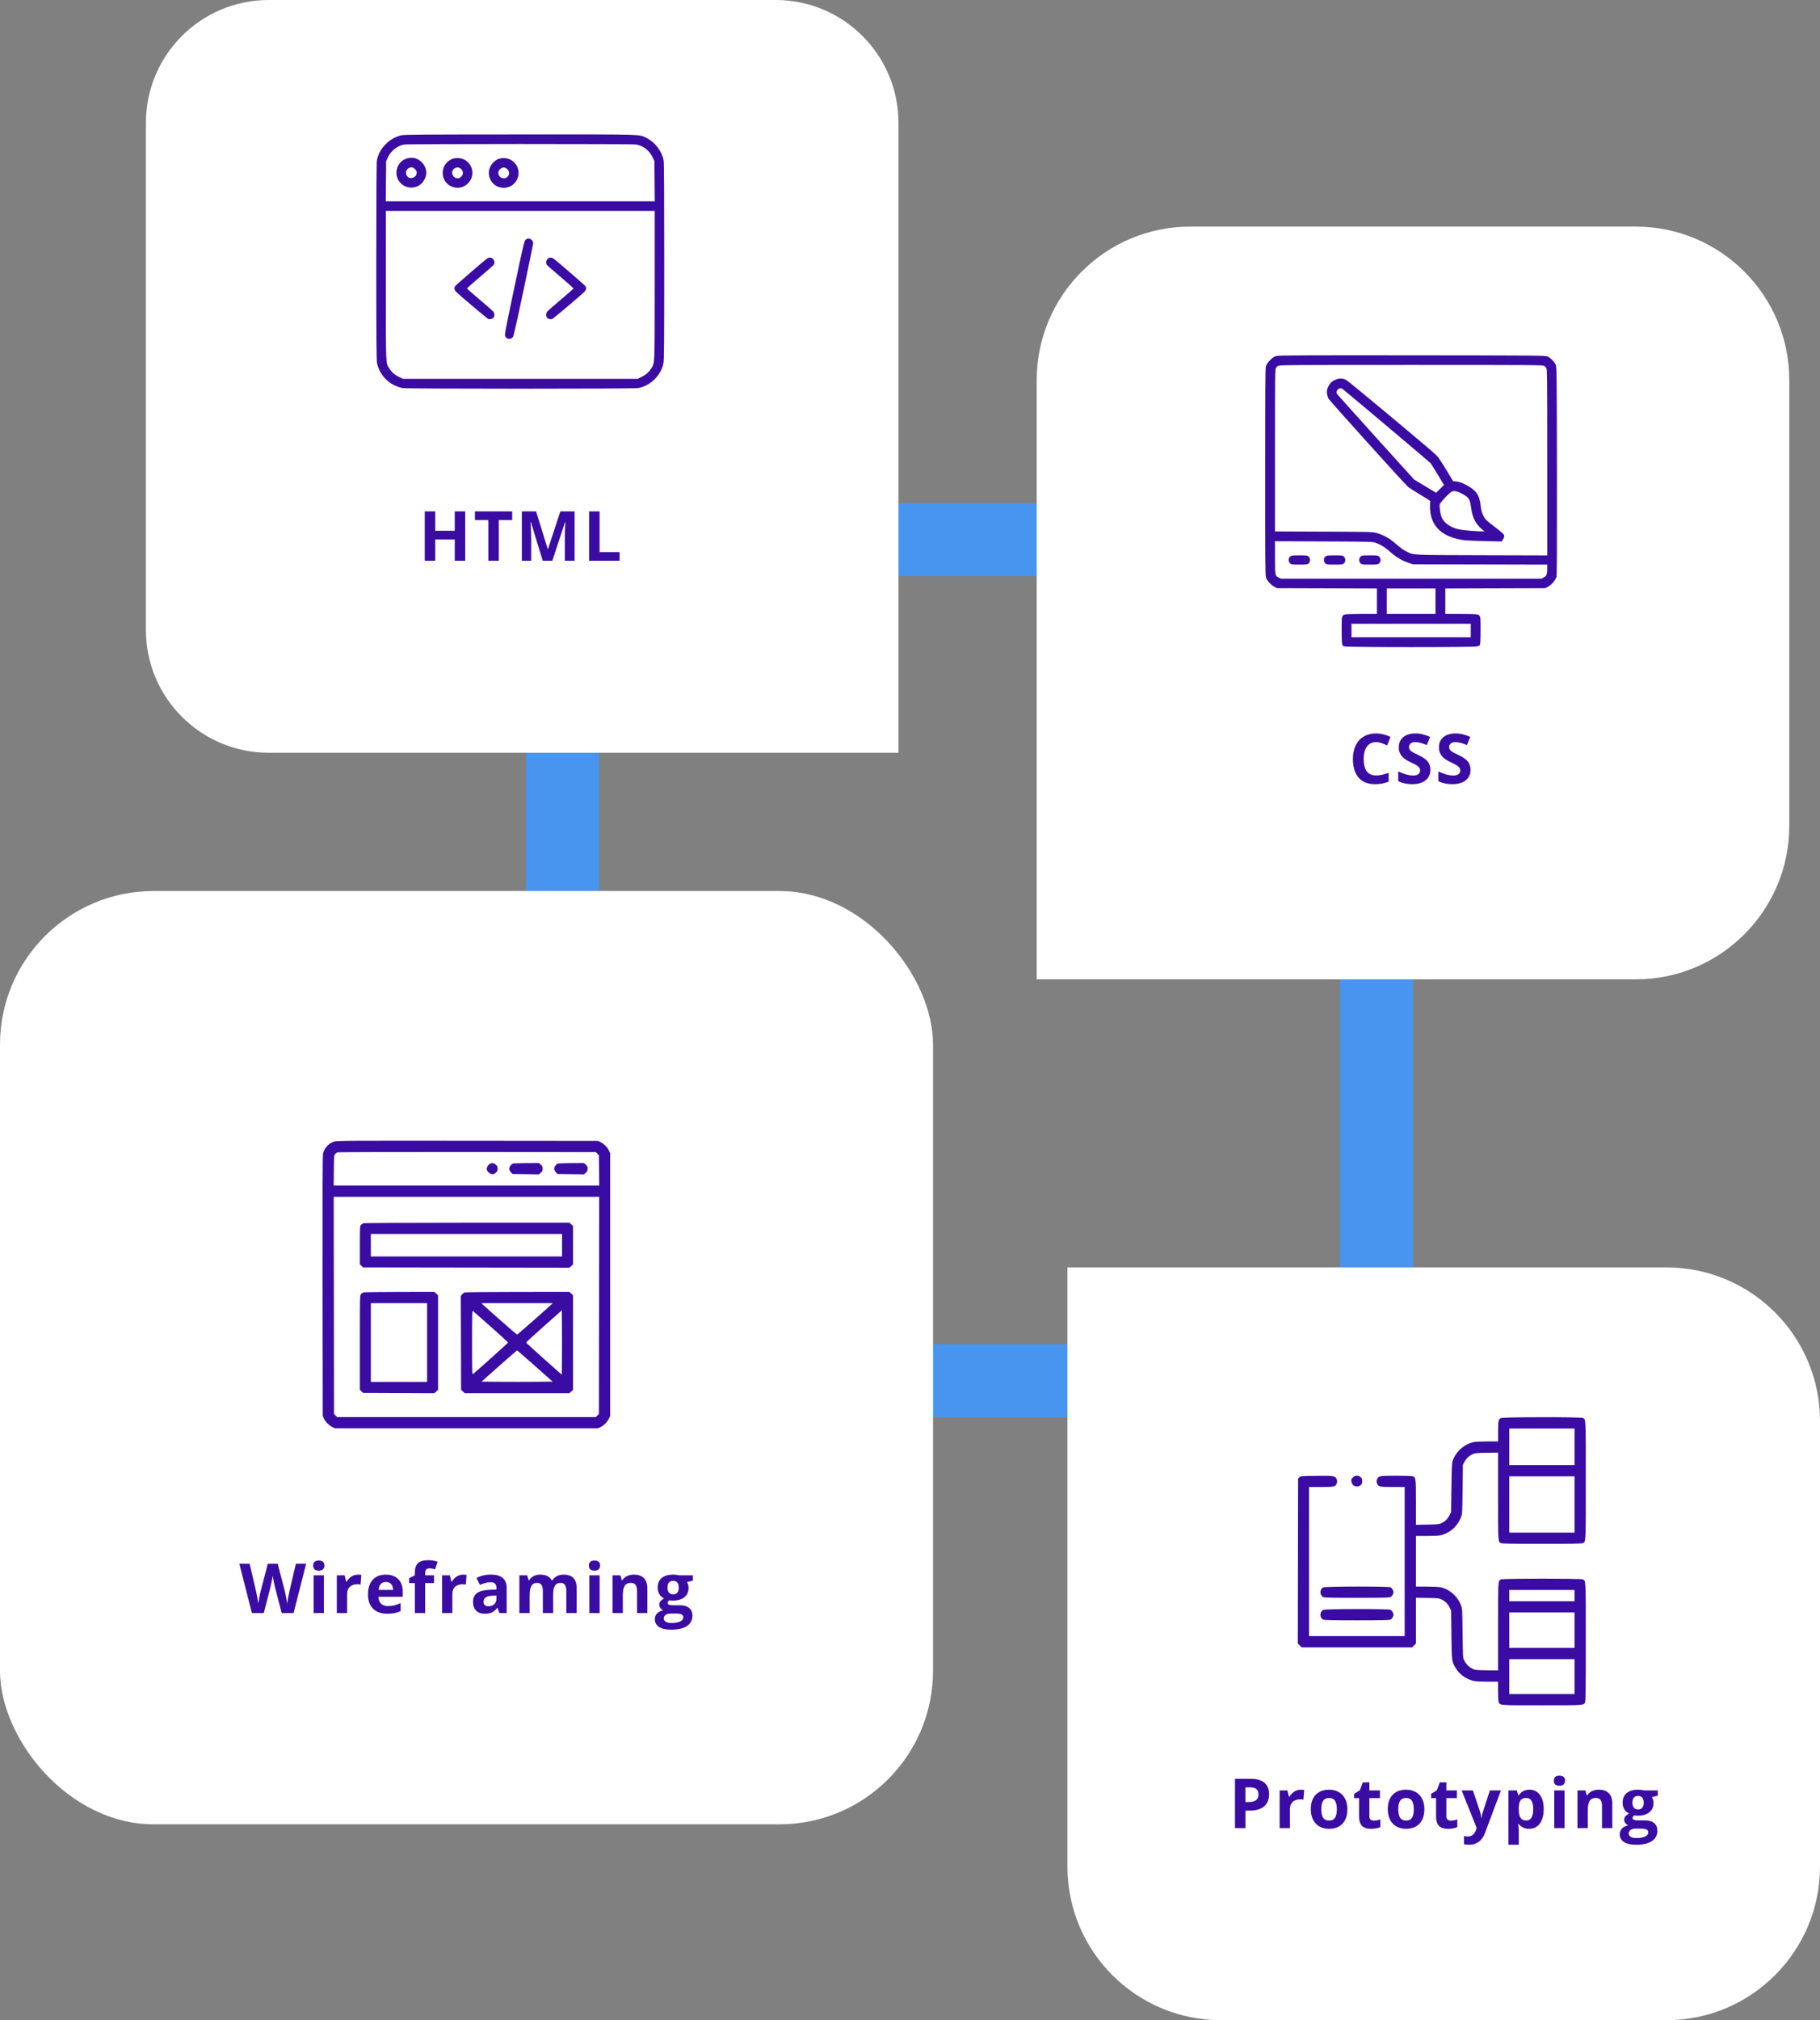 <svg width="474" height="526" viewBox="0 0 474 526" fill="none" xmlns="http://www.w3.org/2000/svg">
<rect x="0" y="0" width="474" height="526" fill="#808080" stroke="none"/>
<rect x="146.5" y="140.5" width="212" height="219" stroke="#4895EF" stroke-width="19"/>
<path d="M38 32C38 14.327 52.327 0 70 0H202C219.673 0 234 14.327 234 32V196H70C52.327 196 38 181.673 38 164V32Z" fill="white"/>
<path d="M270 99C270 76.909 287.909 59 310 59H426C448.091 59 466 76.909 466 99V215C466 237.091 448.091 255 426 255H270V99Z" fill="white"/>
<path d="M278 330H434C456.091 330 474 347.909 474 370V486C474 508.091 456.091 526 434 526H318C295.909 526 278 508.091 278 486V330Z" fill="white"/>
<rect y="232" width="243" height="243" rx="40" fill="white"/>
<path d="M121.155 146H118.439V140.454H113.35V146H110.626V133.15H113.35V138.187H118.439V133.15H121.155V146ZM129.904 146H127.179V135.418H123.69V133.15H133.393V135.418H129.904V146ZM141.351 146L138.257 135.919H138.178C138.29 137.97 138.345 139.338 138.345 140.023V146H135.911V133.15H139.62L142.661 142.977H142.713L145.939 133.15H149.648V146H147.108V139.918C147.108 139.631 147.111 139.3 147.117 138.925C147.128 138.55 147.169 137.554 147.24 135.937H147.161L143.847 146H141.351ZM153.431 146V133.15H156.156V143.75H161.368V146H153.431Z" fill="#3A0CA3"/>
<path d="M358.382 193.233C357.356 193.233 356.563 193.62 356 194.394C355.438 195.161 355.156 196.233 355.156 197.61C355.156 200.476 356.231 201.908 358.382 201.908C359.284 201.908 360.377 201.683 361.66 201.231V203.517C360.606 203.956 359.428 204.176 358.127 204.176C356.258 204.176 354.828 203.61 353.838 202.479C352.848 201.343 352.353 199.714 352.353 197.593C352.353 196.257 352.596 195.088 353.082 194.086C353.568 193.078 354.266 192.308 355.174 191.774C356.088 191.235 357.157 190.966 358.382 190.966C359.63 190.966 360.884 191.268 362.144 191.871L361.265 194.086C360.784 193.857 360.301 193.658 359.814 193.488C359.328 193.318 358.851 193.233 358.382 193.233ZM372.527 200.432C372.527 201.592 372.108 202.506 371.271 203.174C370.438 203.842 369.278 204.176 367.79 204.176C366.419 204.176 365.206 203.918 364.151 203.402V200.871C365.019 201.258 365.751 201.53 366.349 201.688C366.952 201.847 367.503 201.926 368.001 201.926C368.599 201.926 369.056 201.812 369.372 201.583C369.694 201.354 369.855 201.015 369.855 200.563C369.855 200.312 369.785 200.089 369.645 199.896C369.504 199.696 369.296 199.506 369.021 199.324C368.751 199.143 368.197 198.853 367.359 198.454C366.574 198.085 365.985 197.73 365.593 197.391C365.2 197.051 364.887 196.655 364.652 196.204C364.418 195.753 364.301 195.226 364.301 194.622C364.301 193.485 364.685 192.592 365.452 191.941C366.226 191.291 367.292 190.966 368.651 190.966C369.319 190.966 369.955 191.045 370.559 191.203C371.168 191.361 371.804 191.584 372.466 191.871L371.587 193.989C370.901 193.708 370.333 193.512 369.882 193.4C369.437 193.289 368.997 193.233 368.563 193.233C368.048 193.233 367.652 193.354 367.377 193.594C367.102 193.834 366.964 194.147 366.964 194.534C366.964 194.774 367.02 194.985 367.131 195.167C367.242 195.343 367.418 195.516 367.658 195.686C367.904 195.85 368.481 196.148 369.39 196.582C370.591 197.156 371.414 197.733 371.859 198.313C372.305 198.888 372.527 199.594 372.527 200.432ZM382.981 200.432C382.981 201.592 382.562 202.506 381.725 203.174C380.893 203.842 379.732 204.176 378.244 204.176C376.873 204.176 375.66 203.918 374.605 203.402V200.871C375.473 201.258 376.205 201.53 376.803 201.688C377.406 201.847 377.957 201.926 378.455 201.926C379.053 201.926 379.51 201.812 379.826 201.583C380.148 201.354 380.31 201.015 380.31 200.563C380.31 200.312 380.239 200.089 380.099 199.896C379.958 199.696 379.75 199.506 379.475 199.324C379.205 199.143 378.651 198.853 377.813 198.454C377.028 198.085 376.439 197.73 376.047 197.391C375.654 197.051 375.341 196.655 375.106 196.204C374.872 195.753 374.755 195.226 374.755 194.622C374.755 193.485 375.139 192.592 375.906 191.941C376.68 191.291 377.746 190.966 379.105 190.966C379.773 190.966 380.409 191.045 381.013 191.203C381.622 191.361 382.258 191.584 382.92 191.871L382.041 193.989C381.355 193.708 380.787 193.512 380.336 193.4C379.891 193.289 379.451 193.233 379.018 193.233C378.502 193.233 378.106 193.354 377.831 193.594C377.556 193.834 377.418 194.147 377.418 194.534C377.418 194.774 377.474 194.985 377.585 195.167C377.696 195.343 377.872 195.516 378.112 195.686C378.358 195.85 378.936 196.148 379.844 196.582C381.045 197.156 381.868 197.733 382.313 198.313C382.759 198.888 382.981 199.594 382.981 200.432Z" fill="#3A0CA3"/>
<path d="M324.362 469.197H325.259C326.097 469.197 326.724 469.033 327.14 468.705C327.556 468.371 327.764 467.888 327.764 467.255C327.764 466.616 327.588 466.145 327.237 465.84C326.891 465.535 326.346 465.383 325.602 465.383H324.362V469.197ZM330.515 467.158C330.515 468.541 330.081 469.599 329.214 470.331C328.353 471.063 327.125 471.43 325.531 471.43H324.362V476H321.638V463.15H325.742C327.301 463.15 328.485 463.487 329.293 464.161C330.108 464.829 330.515 465.828 330.515 467.158ZM338.754 465.989C339.117 465.989 339.419 466.016 339.659 466.068L339.457 468.582C339.24 468.523 338.977 468.494 338.666 468.494C337.811 468.494 337.143 468.714 336.662 469.153C336.188 469.593 335.95 470.208 335.95 470.999V476H333.27V466.174H335.3L335.695 467.826H335.827C336.132 467.275 336.542 466.833 337.058 466.499C337.579 466.159 338.145 465.989 338.754 465.989ZM344.119 471.069C344.119 472.042 344.277 472.777 344.594 473.275C344.916 473.773 345.438 474.022 346.158 474.022C346.873 474.022 347.386 473.776 347.696 473.284C348.013 472.786 348.171 472.048 348.171 471.069C348.171 470.097 348.013 469.367 347.696 468.881C347.38 468.395 346.861 468.151 346.141 468.151C345.426 468.151 344.91 468.395 344.594 468.881C344.277 469.361 344.119 470.091 344.119 471.069ZM350.913 471.069C350.913 472.669 350.491 473.92 349.648 474.822C348.804 475.725 347.629 476.176 346.123 476.176C345.18 476.176 344.348 475.971 343.627 475.561C342.906 475.145 342.353 474.55 341.966 473.776C341.579 473.003 341.386 472.101 341.386 471.069C341.386 469.464 341.805 468.216 342.643 467.325C343.481 466.435 344.658 465.989 346.176 465.989C347.119 465.989 347.951 466.194 348.672 466.604C349.393 467.015 349.946 467.604 350.333 468.371C350.72 469.139 350.913 470.038 350.913 471.069ZM357.808 474.04C358.276 474.04 358.839 473.938 359.495 473.732V475.728C358.827 476.026 358.007 476.176 357.034 476.176C355.962 476.176 355.18 475.906 354.688 475.367C354.201 474.822 353.958 474.008 353.958 472.924V468.187H352.675V467.053L354.151 466.156L354.925 464.082H356.639V466.174H359.39V468.187H356.639V472.924C356.639 473.305 356.744 473.586 356.955 473.768C357.172 473.949 357.456 474.04 357.808 474.04ZM364.166 471.069C364.166 472.042 364.324 472.777 364.641 473.275C364.963 473.773 365.484 474.022 366.205 474.022C366.92 474.022 367.433 473.776 367.743 473.284C368.06 472.786 368.218 472.048 368.218 471.069C368.218 470.097 368.06 469.367 367.743 468.881C367.427 468.395 366.908 468.151 366.188 468.151C365.473 468.151 364.957 468.395 364.641 468.881C364.324 469.361 364.166 470.091 364.166 471.069ZM370.96 471.069C370.96 472.669 370.538 473.92 369.694 474.822C368.851 475.725 367.676 476.176 366.17 476.176C365.227 476.176 364.395 475.971 363.674 475.561C362.953 475.145 362.399 474.55 362.013 473.776C361.626 473.003 361.433 472.101 361.433 471.069C361.433 469.464 361.852 468.216 362.689 467.325C363.527 466.435 364.705 465.989 366.223 465.989C367.166 465.989 367.998 466.194 368.719 466.604C369.439 467.015 369.993 467.604 370.38 468.371C370.767 469.139 370.96 470.038 370.96 471.069ZM377.854 474.04C378.323 474.04 378.886 473.938 379.542 473.732V475.728C378.874 476.026 378.054 476.176 377.081 476.176C376.009 476.176 375.227 475.906 374.734 475.367C374.248 474.822 374.005 474.008 374.005 472.924V468.187H372.722V467.053L374.198 466.156L374.972 464.082H376.686V466.174H379.437V468.187H376.686V472.924C376.686 473.305 376.791 473.586 377.002 473.768C377.219 473.949 377.503 474.04 377.854 474.04ZM380.671 466.174H383.606L385.461 471.702C385.619 472.183 385.728 472.751 385.786 473.407H385.839C385.903 472.804 386.029 472.235 386.217 471.702L388.036 466.174H390.91L386.753 477.257C386.372 478.282 385.827 479.05 385.118 479.56C384.415 480.069 383.592 480.324 382.648 480.324C382.186 480.324 381.731 480.274 381.286 480.175V478.048C381.608 478.124 381.96 478.162 382.341 478.162C382.815 478.162 383.228 478.016 383.58 477.723C383.937 477.436 384.216 476.999 384.415 476.413L384.573 475.93L380.671 466.174ZM398.262 476.176C397.107 476.176 396.202 475.757 395.546 474.919H395.405C395.499 475.739 395.546 476.214 395.546 476.343V480.324H392.865V466.174H395.045L395.423 467.448H395.546C396.173 466.476 397.101 465.989 398.332 465.989C399.492 465.989 400.4 466.438 401.057 467.334C401.713 468.23 402.041 469.476 402.041 471.069C402.041 472.118 401.886 473.029 401.575 473.803C401.27 474.576 400.834 475.165 400.266 475.569C399.697 475.974 399.029 476.176 398.262 476.176ZM397.471 468.134C396.809 468.134 396.325 468.339 396.02 468.749C395.716 469.153 395.558 469.824 395.546 470.762V471.052C395.546 472.106 395.701 472.862 396.012 473.319C396.328 473.776 396.826 474.005 397.506 474.005C398.707 474.005 399.308 473.015 399.308 471.034C399.308 470.067 399.158 469.344 398.859 468.863C398.566 468.377 398.103 468.134 397.471 468.134ZM404.682 463.634C404.682 462.761 405.168 462.324 406.141 462.324C407.113 462.324 407.599 462.761 407.599 463.634C407.599 464.05 407.476 464.375 407.23 464.609C406.99 464.838 406.627 464.952 406.141 464.952C405.168 464.952 404.682 464.513 404.682 463.634ZM407.476 476H404.796V466.174H407.476V476ZM419.908 476H417.227V470.261C417.227 469.552 417.101 469.021 416.849 468.67C416.598 468.312 416.196 468.134 415.645 468.134C414.895 468.134 414.353 468.386 414.019 468.89C413.685 469.388 413.518 470.217 413.518 471.377V476H410.838V466.174H412.886L413.246 467.431H413.395C413.694 466.956 414.104 466.599 414.626 466.358C415.153 466.112 415.751 465.989 416.419 465.989C417.561 465.989 418.429 466.3 419.02 466.921C419.612 467.536 419.908 468.427 419.908 469.593V476ZM431.76 466.174V467.536L430.221 467.932C430.503 468.371 430.643 468.863 430.643 469.408C430.643 470.463 430.274 471.286 429.536 471.878C428.804 472.464 427.784 472.757 426.477 472.757L425.994 472.73L425.598 472.687C425.323 472.897 425.185 473.132 425.185 473.39C425.185 473.776 425.678 473.97 426.662 473.97H428.332C429.41 473.97 430.23 474.201 430.793 474.664C431.361 475.127 431.645 475.807 431.645 476.703C431.645 477.852 431.165 478.742 430.204 479.375C429.249 480.008 427.875 480.324 426.082 480.324C424.711 480.324 423.662 480.084 422.935 479.604C422.215 479.129 421.854 478.461 421.854 477.6C421.854 477.008 422.039 476.513 422.408 476.114C422.777 475.716 423.319 475.432 424.034 475.262C423.759 475.145 423.518 474.954 423.313 474.69C423.108 474.421 423.006 474.137 423.006 473.838C423.006 473.463 423.114 473.152 423.331 472.906C423.548 472.654 423.861 472.408 424.271 472.168C423.756 471.945 423.346 471.588 423.041 471.096C422.742 470.604 422.593 470.023 422.593 469.355C422.593 468.283 422.941 467.454 423.638 466.868C424.336 466.282 425.332 465.989 426.627 465.989C426.902 465.989 427.227 466.016 427.602 466.068C427.983 466.115 428.226 466.15 428.332 466.174H431.76ZM424.175 477.389C424.175 477.758 424.35 478.048 424.702 478.259C425.059 478.47 425.557 478.575 426.196 478.575C427.157 478.575 427.91 478.443 428.455 478.18C429 477.916 429.272 477.556 429.272 477.099C429.272 476.729 429.111 476.475 428.789 476.334C428.467 476.193 427.969 476.123 427.295 476.123H425.906C425.414 476.123 425.001 476.237 424.667 476.466C424.339 476.7 424.175 477.008 424.175 477.389ZM425.15 469.391C425.15 469.924 425.27 470.346 425.511 470.656C425.757 470.967 426.129 471.122 426.627 471.122C427.131 471.122 427.5 470.967 427.734 470.656C427.969 470.346 428.086 469.924 428.086 469.391C428.086 468.207 427.599 467.615 426.627 467.615C425.642 467.615 425.15 468.207 425.15 469.391Z" fill="#3A0CA3"/>
<path d="M76.463 420H73.361L71.62 413.25C71.556 413.01 71.445 412.515 71.286 411.765C71.134 411.009 71.046 410.502 71.023 410.244C70.987 410.561 70.9 411.07 70.759 411.773C70.618 412.471 70.51 412.969 70.434 413.268L68.702 420H65.609L62.33 407.15H65.011L66.654 414.164C66.942 415.459 67.15 416.581 67.278 417.53C67.314 417.196 67.393 416.681 67.516 415.983C67.645 415.28 67.765 414.735 67.876 414.349L69.748 407.15H72.323L74.195 414.349C74.278 414.671 74.38 415.163 74.503 415.825C74.626 416.487 74.72 417.056 74.784 417.53C74.843 417.073 74.937 416.505 75.066 415.825C75.195 415.14 75.312 414.586 75.417 414.164L77.052 407.15H79.733L76.463 420ZM81.565 407.634C81.565 406.761 82.051 406.324 83.024 406.324C83.996 406.324 84.483 406.761 84.483 407.634C84.483 408.05 84.359 408.375 84.113 408.609C83.873 408.838 83.51 408.952 83.024 408.952C82.051 408.952 81.565 408.513 81.565 407.634ZM84.359 420H81.679V410.174H84.359V420ZM93.205 409.989C93.569 409.989 93.87 410.016 94.111 410.068L93.908 412.582C93.692 412.523 93.428 412.494 93.117 412.494C92.262 412.494 91.594 412.714 91.113 413.153C90.639 413.593 90.401 414.208 90.401 414.999V420H87.721V410.174H89.751L90.147 411.826H90.278C90.583 411.275 90.993 410.833 91.509 410.499C92.03 410.159 92.596 409.989 93.205 409.989ZM100.504 411.896C99.936 411.896 99.49 412.078 99.168 412.441C98.846 412.799 98.661 413.309 98.614 413.971H102.376C102.364 413.309 102.191 412.799 101.857 412.441C101.524 412.078 101.072 411.896 100.504 411.896ZM100.882 420.176C99.3 420.176 98.064 419.739 97.173 418.866C96.282 417.993 95.837 416.757 95.837 415.157C95.837 413.511 96.247 412.239 97.067 411.343C97.894 410.44 99.033 409.989 100.486 409.989C101.875 409.989 102.956 410.385 103.73 411.176C104.503 411.967 104.89 413.06 104.89 414.454V415.755H98.553C98.582 416.517 98.808 417.111 99.23 417.539C99.651 417.967 100.243 418.181 101.005 418.181C101.597 418.181 102.156 418.119 102.684 417.996C103.211 417.873 103.762 417.677 104.336 417.407V419.481C103.867 419.716 103.366 419.889 102.833 420C102.3 420.117 101.649 420.176 100.882 420.176ZM113.041 412.187H110.721V420H108.04V412.187H106.564V410.895L108.04 410.174V409.453C108.04 408.334 108.315 407.517 108.866 407.001C109.417 406.485 110.299 406.228 111.512 406.228C112.438 406.228 113.261 406.365 113.981 406.641L113.296 408.609C112.757 408.439 112.259 408.354 111.802 408.354C111.421 408.354 111.146 408.469 110.976 408.697C110.806 408.92 110.721 409.207 110.721 409.559V410.174H113.041V412.187ZM120.612 409.989C120.976 409.989 121.277 410.016 121.518 410.068L121.315 412.582C121.099 412.523 120.835 412.494 120.524 412.494C119.669 412.494 119.001 412.714 118.521 413.153C118.046 413.593 117.809 414.208 117.809 414.999V420H115.128V410.174H117.158L117.554 411.826H117.686C117.99 411.275 118.4 410.833 118.916 410.499C119.438 410.159 120.003 409.989 120.612 409.989ZM130.082 420L129.563 418.664H129.493C129.042 419.232 128.576 419.628 128.096 419.851C127.621 420.067 127 420.176 126.232 420.176C125.289 420.176 124.545 419.906 124 419.367C123.461 418.828 123.191 418.061 123.191 417.064C123.191 416.021 123.555 415.254 124.281 414.762C125.014 414.264 126.115 413.988 127.586 413.936L129.291 413.883V413.452C129.291 412.456 128.781 411.958 127.762 411.958C126.977 411.958 126.054 412.195 124.993 412.67L124.105 410.859C125.236 410.268 126.49 409.972 127.867 409.972C129.186 409.972 130.196 410.259 130.899 410.833C131.603 411.407 131.954 412.28 131.954 413.452V420H130.082ZM129.291 415.447L128.254 415.482C127.475 415.506 126.894 415.646 126.514 415.904C126.133 416.162 125.942 416.555 125.942 417.082C125.942 417.838 126.376 418.216 127.243 418.216C127.864 418.216 128.359 418.037 128.728 417.68C129.103 417.322 129.291 416.848 129.291 416.256V415.447ZM144.06 420H141.38V414.261C141.38 413.552 141.26 413.021 141.019 412.67C140.785 412.312 140.413 412.134 139.903 412.134C139.218 412.134 138.72 412.386 138.409 412.89C138.099 413.394 137.943 414.223 137.943 415.377V420H135.263V410.174H137.31L137.671 411.431H137.82C138.084 410.979 138.465 410.628 138.963 410.376C139.461 410.118 140.032 409.989 140.677 409.989C142.147 409.989 143.143 410.47 143.665 411.431H143.902C144.166 410.974 144.553 410.619 145.062 410.367C145.578 410.115 146.158 409.989 146.803 409.989C147.916 409.989 148.757 410.276 149.325 410.851C149.899 411.419 150.186 412.333 150.186 413.593V420H147.497V414.261C147.497 413.552 147.377 413.021 147.137 412.67C146.902 412.312 146.53 412.134 146.02 412.134C145.364 412.134 144.872 412.368 144.544 412.837C144.222 413.306 144.06 414.05 144.06 415.069V420ZM153.372 407.634C153.372 406.761 153.858 406.324 154.831 406.324C155.804 406.324 156.29 406.761 156.29 407.634C156.29 408.05 156.167 408.375 155.921 408.609C155.681 408.838 155.317 408.952 154.831 408.952C153.858 408.952 153.372 408.513 153.372 407.634ZM156.167 420H153.486V410.174H156.167V420ZM168.598 420H165.918V414.261C165.918 413.552 165.792 413.021 165.54 412.67C165.288 412.312 164.887 412.134 164.336 412.134C163.586 412.134 163.044 412.386 162.71 412.89C162.376 413.388 162.209 414.217 162.209 415.377V420H159.528V410.174H161.576L161.936 411.431H162.086C162.385 410.956 162.795 410.599 163.316 410.358C163.844 410.112 164.441 409.989 165.109 409.989C166.252 409.989 167.119 410.3 167.711 410.921C168.303 411.536 168.598 412.427 168.598 413.593V420ZM180.45 410.174V411.536L178.912 411.932C179.193 412.371 179.334 412.863 179.334 413.408C179.334 414.463 178.965 415.286 178.226 415.878C177.494 416.464 176.474 416.757 175.168 416.757L174.684 416.73L174.289 416.687C174.013 416.897 173.876 417.132 173.876 417.39C173.876 417.776 174.368 417.97 175.352 417.97H177.022C178.1 417.97 178.921 418.201 179.483 418.664C180.052 419.127 180.336 419.807 180.336 420.703C180.336 421.852 179.855 422.742 178.894 423.375C177.939 424.008 176.565 424.324 174.772 424.324C173.401 424.324 172.352 424.084 171.626 423.604C170.905 423.129 170.545 422.461 170.545 421.6C170.545 421.008 170.729 420.513 171.098 420.114C171.468 419.716 172.01 419.432 172.724 419.262C172.449 419.145 172.209 418.954 172.004 418.69C171.799 418.421 171.696 418.137 171.696 417.838C171.696 417.463 171.804 417.152 172.021 416.906C172.238 416.654 172.552 416.408 172.962 416.168C172.446 415.945 172.036 415.588 171.731 415.096C171.432 414.604 171.283 414.023 171.283 413.355C171.283 412.283 171.632 411.454 172.329 410.868C173.026 410.282 174.022 409.989 175.317 409.989C175.593 409.989 175.918 410.016 176.293 410.068C176.674 410.115 176.917 410.15 177.022 410.174H180.45ZM172.865 421.389C172.865 421.758 173.041 422.048 173.392 422.259C173.75 422.47 174.248 422.575 174.887 422.575C175.847 422.575 176.6 422.443 177.145 422.18C177.69 421.916 177.963 421.556 177.963 421.099C177.963 420.729 177.802 420.475 177.479 420.334C177.157 420.193 176.659 420.123 175.985 420.123H174.596C174.104 420.123 173.691 420.237 173.357 420.466C173.029 420.7 172.865 421.008 172.865 421.389ZM173.841 413.391C173.841 413.924 173.961 414.346 174.201 414.656C174.447 414.967 174.819 415.122 175.317 415.122C175.821 415.122 176.19 414.967 176.425 414.656C176.659 414.346 176.776 413.924 176.776 413.391C176.776 412.207 176.29 411.615 175.317 411.615C174.333 411.615 173.841 412.207 173.841 413.391Z" fill="#3A0CA3"/>
<path fill-rule="evenodd" clip-rule="evenodd" d="M86.985 297.234C85.536 297.736 84.438 298.95 84.129 300.391C84.013 300.933 83.98 310.659 84.011 334.911L84.056 368.675L84.371 369.356C84.773 370.227 85.727 371.181 86.598 371.583L87.279 371.898H121.483H155.687L156.368 371.583C157.239 371.181 158.193 370.227 158.595 369.356L158.91 368.675V334.471V300.267L158.595 299.586C158.193 298.715 157.239 297.762 156.368 297.359L155.687 297.044L121.703 297.012C89.77 296.981 87.674 296.995 86.985 297.234ZM155.574 300.38L155.98 300.786L156.023 304.738L156.067 308.69H121.483H86.899L86.942 304.75C86.983 301.05 87.004 300.79 87.279 300.485C87.44 300.306 87.704 300.105 87.865 300.039C88.026 299.973 103.235 299.931 121.663 299.946L155.168 299.974L155.574 300.38ZM127.692 302.974C127.231 303.16 126.756 303.839 126.756 304.313C126.756 304.899 127.43 305.603 128.091 305.708C128.537 305.779 128.698 305.723 129.113 305.352C129.525 304.984 129.606 304.81 129.606 304.295C129.606 303.786 129.524 303.606 129.131 303.255C128.65 302.825 128.253 302.747 127.692 302.974ZM133.552 302.974C133.09 303.16 132.616 303.839 132.616 304.313C132.616 304.567 132.783 304.917 133.043 305.209L133.47 305.687L136.914 305.731L140.358 305.775L140.842 305.343C141.243 304.984 141.325 304.807 141.325 304.295C141.325 303.786 141.243 303.606 140.85 303.255L140.375 302.831L137.118 302.84C135.326 302.845 133.722 302.905 133.552 302.974ZM145.27 302.974C144.809 303.16 144.335 303.839 144.335 304.313C144.335 304.567 144.502 304.917 144.762 305.209L145.189 305.687L148.633 305.731L152.077 305.775L152.56 305.343C152.962 304.984 153.044 304.807 153.044 304.295C153.044 303.786 152.962 303.606 152.569 303.255L152.094 302.831L148.837 302.84C147.045 302.845 145.44 302.905 145.27 302.974ZM156.018 339.888L155.98 368.156L155.574 368.562L155.168 368.968H121.483H87.798L87.392 368.562L86.986 368.156L86.948 339.888L86.91 311.62H121.483H156.055L156.018 339.888ZM94.603 318.496C94.442 318.562 94.178 318.763 94.017 318.942C93.736 319.254 93.724 319.474 93.724 324.229V329.191L94.13 329.597L94.536 330.003L121.409 330.041L148.282 330.079L148.762 329.65L149.242 329.222V324.217V319.213L148.763 318.785L148.285 318.358L121.59 318.367C106.908 318.372 94.764 318.43 94.603 318.496ZM146.385 324.217V327.147H121.483H96.581V324.217V321.288H121.483H146.385V324.217ZM94.603 336.514C94.442 336.58 94.178 336.78 94.017 336.959C93.729 337.28 93.724 337.491 93.724 349.571V361.857L94.13 362.263L94.536 362.669L103.829 362.709L113.122 362.749L113.604 362.318L114.085 361.888V349.559V337.23L113.607 336.803L113.129 336.375L104.012 336.385C98.998 336.39 94.764 336.448 94.603 336.514ZM120.954 336.519C120.784 336.588 120.503 336.825 120.329 337.045L120.013 337.447L120.052 349.667L120.091 361.888L120.57 362.315L121.048 362.743H134.667H148.285L148.763 362.315L149.242 361.888V349.559V337.23L148.763 336.803L148.285 336.375L134.774 336.385C127.343 336.39 121.124 336.45 120.954 336.519ZM111.229 349.559V359.813H103.905H96.581V349.559V339.305H103.905H111.229V349.559ZM143.599 339.656C142.635 340.589 134.764 347.508 134.667 347.508C134.57 347.508 126.698 340.589 125.734 339.656L125.371 339.305H134.667H143.962L143.599 339.656ZM127.902 345.51C130.334 347.675 132.323 349.496 132.323 349.559C132.323 349.665 123.803 357.312 123.215 357.734C122.957 357.918 122.948 357.624 122.948 349.559C122.948 341.494 122.957 341.2 123.215 341.384C123.361 341.489 125.471 343.346 127.902 345.51ZM146.351 353.75L146.312 357.941L141.661 353.807C139.103 351.534 137.01 349.622 137.01 349.559C137.01 349.496 139.103 347.584 141.661 345.311L146.312 341.177L146.351 345.368C146.372 347.673 146.372 351.445 146.351 353.75ZM139.351 355.675L143.927 359.74L139.297 359.778C136.75 359.8 132.583 359.8 130.036 359.778L125.406 359.74L129.983 355.675C132.499 353.439 134.607 351.61 134.667 351.61C134.726 351.61 136.834 353.439 139.351 355.675Z" fill="#3A0CA3"/>
<path fill-rule="evenodd" clip-rule="evenodd" d="M390.9 369.217C390.236 369.584 390.162 369.934 390.157 372.711L390.151 375.311H387.375C385.849 375.311 384.25 375.384 383.823 375.473C381.316 375.996 379.063 378.042 378.274 380.511C378.14 380.93 378.063 382.891 378.003 387.396L377.92 393.695L377.511 394.527C377.048 395.47 376.338 396.158 375.364 396.609C374.769 396.884 374.378 396.923 371.731 396.965L368.765 397.012V391.208C368.765 384.892 368.74 384.69 367.942 384.387C367.74 384.31 365.795 384.247 363.621 384.247C359.329 384.247 359.029 384.295 358.686 385.048C358.464 385.534 358.464 385.889 358.686 386.375C359.017 387.101 359.397 387.176 362.751 387.176H365.835V406.585V425.995H353.384H340.933V406.585V387.176H344.016C347.37 387.176 347.751 387.101 348.082 386.375C348.313 385.868 348.303 385.492 348.044 384.992C347.673 384.274 347.348 384.23 342.868 384.277C338.798 384.319 338.739 384.324 338.41 384.653L338.076 384.987L338.038 406.456L338 427.925L338.5 428.425L338.999 428.924H353.384H367.769L368.267 428.426L368.765 427.928V421.97V416.012L371.731 416.059C374.378 416.102 374.769 416.14 375.364 416.415C376.338 416.866 377.048 417.554 377.511 418.497L377.92 419.33L378.001 425.628C378.09 432.593 378.089 432.58 379.088 434.271C380.056 435.908 381.723 437.136 383.663 437.642C384.264 437.798 385.296 437.86 387.326 437.86H390.151V440.343C390.151 441.957 390.213 442.961 390.326 443.211C390.7 444.031 390.431 444.012 401.577 444.012C412.723 444.012 412.454 444.031 412.828 443.211C412.96 442.921 413.003 439.075 413.003 427.518C413.003 410.887 413.039 411.61 412.201 411.228C411.65 410.977 391.505 410.977 390.953 411.228C390.127 411.604 390.151 411.236 390.151 423.581V434.952L387.185 434.904C384.394 434.86 384.176 434.836 383.499 434.503C382.612 434.066 381.782 433.23 381.335 432.322C381.001 431.643 380.995 431.55 380.921 425.262C380.849 419.157 380.832 418.854 380.524 418.033C379.612 415.603 377.527 413.774 375.093 413.266C374.666 413.177 373.067 413.104 371.541 413.104H368.765V406.512V399.92H371.541C373.067 399.92 374.666 399.848 375.093 399.759C377.527 399.251 379.612 397.421 380.524 394.991C380.832 394.17 380.849 393.868 380.921 387.762L380.996 381.39L381.386 380.658C381.882 379.725 382.56 379.078 383.486 378.651C384.16 378.341 384.455 378.31 387.185 378.266L390.151 378.219V389.516C390.151 401.782 390.128 401.42 390.953 401.796C391.239 401.926 393.95 401.971 401.577 401.971C409.204 401.971 411.915 401.926 412.201 401.796C413.039 401.415 413.003 402.138 413.003 385.492C413.003 368.845 413.039 369.569 412.201 369.187C411.614 368.919 391.386 368.947 390.9 369.217ZM410.073 376.703V381.463H401.577H393.081V376.703V371.942H401.577H410.073V376.703ZM352.329 384.693C351.933 385.089 351.892 385.209 351.965 385.755C352.125 386.951 353.453 387.461 354.364 386.676C354.706 386.383 354.775 386.207 354.775 385.638C354.775 385.07 354.706 384.894 354.364 384.6C353.753 384.074 352.909 384.112 352.329 384.693ZM410.073 391.717V399.041H401.577H393.081V391.717V384.393H401.577H410.073V391.717ZM344.611 413.308C343.629 413.853 343.661 415.402 344.664 415.859C344.947 415.988 347.233 416.034 353.384 416.034C359.535 416.034 361.82 415.988 362.104 415.859C362.524 415.667 362.905 415.053 362.905 414.569C362.905 414.085 362.524 413.47 362.104 413.279C361.518 413.012 345.095 413.04 344.611 413.308ZM410.073 415.448V416.913H401.577H393.081V415.448V413.983H401.577H410.073V415.448ZM344.611 419.168C343.629 419.712 343.661 421.261 344.664 421.718C344.947 421.847 347.233 421.893 353.384 421.893C359.535 421.893 361.82 421.847 362.104 421.718C362.524 421.527 362.905 420.912 362.905 420.428C362.905 419.944 362.524 419.33 362.104 419.138C361.518 418.872 345.095 418.899 344.611 419.168ZM410.073 424.457V429.071H401.577H393.081V424.457V419.842H401.577H410.073V424.457ZM410.073 436.541V441.083H401.577H393.081V436.541V432H401.577H410.073V436.541Z" fill="#3A0CA3"/>
<mask id="path-12-outside-1_318_33" maskUnits="userSpaceOnUse" x="329" y="92" width="77" height="77" fill="black">
<rect fill="white" x="329" y="92" width="77" height="77"/>
<path fill-rule="evenodd" clip-rule="evenodd" d="M332.412 93.198C331.6 93.486 330.39 94.753 330.17 95.544C330.051 95.974 330.001 104.105 330 122.969C329.999 145.369 330.034 149.868 330.213 150.296C330.518 151.026 331.344 151.915 332.086 152.312L332.723 152.653L345.914 152.695L359.105 152.737V156.547V160.357H354.815C352.155 160.357 350.41 160.418 350.223 160.518C349.939 160.67 349.922 160.878 349.922 164.145C349.922 166.632 349.975 167.663 350.109 167.797C350.38 168.068 384.64 168.068 384.912 167.797C385.046 167.663 385.098 166.632 385.098 164.145C385.098 160.878 385.081 160.67 384.797 160.518C384.611 160.418 382.866 160.357 380.206 160.357H375.915V156.547V152.737L389.106 152.695L402.297 152.653L402.942 152.308C403.743 151.88 404.665 150.823 404.876 150.092C404.983 149.722 405.02 140.642 404.99 122.536C404.947 97.694 404.923 95.495 404.685 95.066C404.344 94.452 403.525 93.63 402.93 93.303C402.488 93.061 399.901 93.04 367.744 93.009C338.082 92.981 332.944 93.009 332.412 93.198ZM402.366 94.805C402.657 94.962 403.024 95.328 403.18 95.62C403.452 96.127 403.465 97.219 403.465 120.633V145.116L386.149 145.067C367.013 145.013 368.187 145.074 366.032 144.017C365.149 143.583 364.689 143.242 362.452 141.357C361.431 140.497 359.862 139.68 358.405 139.248C357.549 138.994 356.387 138.966 344.513 138.919L331.556 138.867V117.508C331.556 97.12 331.568 96.126 331.84 95.62C331.996 95.328 332.363 94.962 332.655 94.805C333.164 94.532 334.564 94.521 367.51 94.521C400.456 94.521 401.857 94.532 402.366 94.805ZM347.727 99.468C347.052 99.82 346.814 100.059 346.45 100.752C346.08 101.455 346.016 101.729 346.086 102.333C346.132 102.735 346.274 103.265 346.4 103.51C346.666 104.025 366.35 125.842 367.075 126.426C367.34 126.64 368.789 127.555 370.296 128.461C372.726 129.922 373.031 130.151 372.996 130.486C372.421 136.018 375.127 139.226 381.129 140.125C381.729 140.215 384.154 140.332 386.519 140.385L390.82 140.482L391.075 140.091C391.216 139.876 391.288 139.587 391.235 139.449C391.182 139.31 390.213 138.503 389.081 137.655C387.95 136.807 386.825 135.877 386.581 135.589C385.767 134.626 385.281 133.331 385.115 131.682C384.851 129.055 384.001 127.899 381.363 126.58C380.385 126.09 379.795 125.899 379.094 125.842L378.148 125.766L376.265 122.634C375.14 120.763 374.111 119.241 373.709 118.855C372.052 117.265 350.868 99.588 350.311 99.33C349.433 98.923 348.694 98.963 347.727 99.468ZM349.926 100.856C350.539 101.279 372.533 119.814 372.905 120.222C373.09 120.425 374.018 121.886 374.967 123.47L376.692 126.348L375.397 127.644L374.102 128.939L371.043 127.099L367.984 125.26L357.884 114.102C352.328 107.965 347.739 102.829 347.685 102.688C347.17 101.347 348.757 100.05 349.926 100.856ZM380.627 127.925C382.901 129.066 383.296 129.613 383.618 132.067C384.005 135.013 384.911 136.524 387.335 138.258L388.093 138.801L386.868 138.851C384.993 138.928 380.907 138.597 379.6 138.263C377.048 137.61 375.369 136.234 374.815 134.339C374.548 133.425 374.359 131.755 374.464 131.23C374.574 130.683 376.831 128.19 377.705 127.65C378.444 127.195 379.339 127.279 380.627 127.925ZM358.222 140.787C359.759 141.325 360.968 142.046 362.237 143.181C363.815 144.594 365.229 145.463 366.844 146.014L368.055 146.427L385.76 146.469L403.465 146.511L403.465 147.948C403.464 149.745 403.214 150.326 402.226 150.824L401.531 151.174H367.51H333.489L332.795 150.824C331.587 150.215 331.556 150.068 331.556 144.904L331.556 140.425L344.513 140.474C356.199 140.519 357.545 140.549 358.222 140.787ZM336.214 145.435C336.086 145.675 336.084 145.867 336.206 146.135C336.37 146.497 336.419 146.505 338.395 146.505C340.297 146.505 340.427 146.485 340.594 146.174C340.722 145.934 340.725 145.742 340.602 145.474C340.438 145.112 340.389 145.104 338.413 145.104C336.511 145.104 336.381 145.124 336.214 145.435ZM345.398 145.435C345.269 145.675 345.267 145.867 345.389 146.135C345.553 146.497 345.602 146.505 347.578 146.505C349.481 146.505 349.61 146.485 349.777 146.174C349.905 145.934 349.908 145.742 349.786 145.474C349.621 145.112 349.572 145.104 347.596 145.104C345.694 145.104 345.564 145.124 345.398 145.435ZM354.581 145.435C354.452 145.675 354.45 145.867 354.572 146.135C354.737 146.497 354.785 146.505 356.762 146.505C358.664 146.505 358.793 146.485 358.96 146.174C359.089 145.934 359.091 145.742 358.969 145.474C358.804 145.112 358.756 145.104 356.779 145.104C354.877 145.104 354.748 145.124 354.581 145.435ZM374.359 156.544V160.357H367.51H360.662V156.544V152.731H367.51H374.359V156.544ZM383.542 164.17V166.427H367.51H351.478V164.17V161.913H367.51H383.542V164.17Z"/>
</mask>
<path fill-rule="evenodd" clip-rule="evenodd" d="M332.412 93.198C331.6 93.486 330.39 94.753 330.17 95.544C330.051 95.974 330.001 104.105 330 122.969C329.999 145.369 330.034 149.868 330.213 150.296C330.518 151.026 331.344 151.915 332.086 152.312L332.723 152.653L345.914 152.695L359.105 152.737V156.547V160.357H354.815C352.155 160.357 350.41 160.418 350.223 160.518C349.939 160.67 349.922 160.878 349.922 164.145C349.922 166.632 349.975 167.663 350.109 167.797C350.38 168.068 384.64 168.068 384.912 167.797C385.046 167.663 385.098 166.632 385.098 164.145C385.098 160.878 385.081 160.67 384.797 160.518C384.611 160.418 382.866 160.357 380.206 160.357H375.915V156.547V152.737L389.106 152.695L402.297 152.653L402.942 152.308C403.743 151.88 404.665 150.823 404.876 150.092C404.983 149.722 405.02 140.642 404.99 122.536C404.947 97.694 404.923 95.495 404.685 95.066C404.344 94.452 403.525 93.63 402.93 93.303C402.488 93.061 399.901 93.04 367.744 93.009C338.082 92.981 332.944 93.009 332.412 93.198ZM402.366 94.805C402.657 94.962 403.024 95.328 403.18 95.62C403.452 96.127 403.465 97.219 403.465 120.633V145.116L386.149 145.067C367.013 145.013 368.187 145.074 366.032 144.017C365.149 143.583 364.689 143.242 362.452 141.357C361.431 140.497 359.862 139.68 358.405 139.248C357.549 138.994 356.387 138.966 344.513 138.919L331.556 138.867V117.508C331.556 97.12 331.568 96.126 331.84 95.62C331.996 95.328 332.363 94.962 332.655 94.805C333.164 94.532 334.564 94.521 367.51 94.521C400.456 94.521 401.857 94.532 402.366 94.805ZM347.727 99.468C347.052 99.82 346.814 100.059 346.45 100.752C346.08 101.455 346.016 101.729 346.086 102.333C346.132 102.735 346.274 103.265 346.4 103.51C346.666 104.025 366.35 125.842 367.075 126.426C367.34 126.64 368.789 127.555 370.296 128.461C372.726 129.922 373.031 130.151 372.996 130.486C372.421 136.018 375.127 139.226 381.129 140.125C381.729 140.215 384.154 140.332 386.519 140.385L390.82 140.482L391.075 140.091C391.216 139.876 391.288 139.587 391.235 139.449C391.182 139.31 390.213 138.503 389.081 137.655C387.95 136.807 386.825 135.877 386.581 135.589C385.767 134.626 385.281 133.331 385.115 131.682C384.851 129.055 384.001 127.899 381.363 126.58C380.385 126.09 379.795 125.899 379.094 125.842L378.148 125.766L376.265 122.634C375.14 120.763 374.111 119.241 373.709 118.855C372.052 117.265 350.868 99.588 350.311 99.33C349.433 98.923 348.694 98.963 347.727 99.468ZM349.926 100.856C350.539 101.279 372.533 119.814 372.905 120.222C373.09 120.425 374.018 121.886 374.967 123.47L376.692 126.348L375.397 127.644L374.102 128.939L371.043 127.099L367.984 125.26L357.884 114.102C352.328 107.965 347.739 102.829 347.685 102.688C347.17 101.347 348.757 100.05 349.926 100.856ZM380.627 127.925C382.901 129.066 383.296 129.613 383.618 132.067C384.005 135.013 384.911 136.524 387.335 138.258L388.093 138.801L386.868 138.851C384.993 138.928 380.907 138.597 379.6 138.263C377.048 137.61 375.369 136.234 374.815 134.339C374.548 133.425 374.359 131.755 374.464 131.23C374.574 130.683 376.831 128.19 377.705 127.65C378.444 127.195 379.339 127.279 380.627 127.925ZM358.222 140.787C359.759 141.325 360.968 142.046 362.237 143.181C363.815 144.594 365.229 145.463 366.844 146.014L368.055 146.427L385.76 146.469L403.465 146.511L403.465 147.948C403.464 149.745 403.214 150.326 402.226 150.824L401.531 151.174H367.51H333.489L332.795 150.824C331.587 150.215 331.556 150.068 331.556 144.904L331.556 140.425L344.513 140.474C356.199 140.519 357.545 140.549 358.222 140.787ZM336.214 145.435C336.086 145.675 336.084 145.867 336.206 146.135C336.37 146.497 336.419 146.505 338.395 146.505C340.297 146.505 340.427 146.485 340.594 146.174C340.722 145.934 340.725 145.742 340.602 145.474C340.438 145.112 340.389 145.104 338.413 145.104C336.511 145.104 336.381 145.124 336.214 145.435ZM345.398 145.435C345.269 145.675 345.267 145.867 345.389 146.135C345.553 146.497 345.602 146.505 347.578 146.505C349.481 146.505 349.61 146.485 349.777 146.174C349.905 145.934 349.908 145.742 349.786 145.474C349.621 145.112 349.572 145.104 347.596 145.104C345.694 145.104 345.564 145.124 345.398 145.435ZM354.581 145.435C354.452 145.675 354.45 145.867 354.572 146.135C354.737 146.497 354.785 146.505 356.762 146.505C358.664 146.505 358.793 146.485 358.96 146.174C359.089 145.934 359.091 145.742 358.969 145.474C358.804 145.112 358.756 145.104 356.779 145.104C354.877 145.104 354.748 145.124 354.581 145.435ZM374.359 156.544V160.357H367.51H360.662V156.544V152.731H367.51H374.359V156.544ZM383.542 164.17V166.427H367.51H351.478V164.17V161.913H367.51H383.542V164.17Z" fill="#3A0CA3"/>
<path fill-rule="evenodd" clip-rule="evenodd" d="M332.412 93.198C331.6 93.486 330.39 94.753 330.17 95.544C330.051 95.974 330.001 104.105 330 122.969C329.999 145.369 330.034 149.868 330.213 150.296C330.518 151.026 331.344 151.915 332.086 152.312L332.723 152.653L345.914 152.695L359.105 152.737V156.547V160.357H354.815C352.155 160.357 350.41 160.418 350.223 160.518C349.939 160.67 349.922 160.878 349.922 164.145C349.922 166.632 349.975 167.663 350.109 167.797C350.38 168.068 384.64 168.068 384.912 167.797C385.046 167.663 385.098 166.632 385.098 164.145C385.098 160.878 385.081 160.67 384.797 160.518C384.611 160.418 382.866 160.357 380.206 160.357H375.915V156.547V152.737L389.106 152.695L402.297 152.653L402.942 152.308C403.743 151.88 404.665 150.823 404.876 150.092C404.983 149.722 405.02 140.642 404.99 122.536C404.947 97.694 404.923 95.495 404.685 95.066C404.344 94.452 403.525 93.63 402.93 93.303C402.488 93.061 399.901 93.04 367.744 93.009C338.082 92.981 332.944 93.009 332.412 93.198ZM402.366 94.805C402.657 94.962 403.024 95.328 403.18 95.62C403.452 96.127 403.465 97.219 403.465 120.633V145.116L386.149 145.067C367.013 145.013 368.187 145.074 366.032 144.017C365.149 143.583 364.689 143.242 362.452 141.357C361.431 140.497 359.862 139.68 358.405 139.248C357.549 138.994 356.387 138.966 344.513 138.919L331.556 138.867V117.508C331.556 97.12 331.568 96.126 331.84 95.62C331.996 95.328 332.363 94.962 332.655 94.805C333.164 94.532 334.564 94.521 367.51 94.521C400.456 94.521 401.857 94.532 402.366 94.805ZM347.727 99.468C347.052 99.82 346.814 100.059 346.45 100.752C346.08 101.455 346.016 101.729 346.086 102.333C346.132 102.735 346.274 103.265 346.4 103.51C346.666 104.025 366.35 125.842 367.075 126.426C367.34 126.64 368.789 127.555 370.296 128.461C372.726 129.922 373.031 130.151 372.996 130.486C372.421 136.018 375.127 139.226 381.129 140.125C381.729 140.215 384.154 140.332 386.519 140.385L390.82 140.482L391.075 140.091C391.216 139.876 391.288 139.587 391.235 139.449C391.182 139.31 390.213 138.503 389.081 137.655C387.95 136.807 386.825 135.877 386.581 135.589C385.767 134.626 385.281 133.331 385.115 131.682C384.851 129.055 384.001 127.899 381.363 126.58C380.385 126.09 379.795 125.899 379.094 125.842L378.148 125.766L376.265 122.634C375.14 120.763 374.111 119.241 373.709 118.855C372.052 117.265 350.868 99.588 350.311 99.33C349.433 98.923 348.694 98.963 347.727 99.468ZM349.926 100.856C350.539 101.279 372.533 119.814 372.905 120.222C373.09 120.425 374.018 121.886 374.967 123.47L376.692 126.348L375.397 127.644L374.102 128.939L371.043 127.099L367.984 125.26L357.884 114.102C352.328 107.965 347.739 102.829 347.685 102.688C347.17 101.347 348.757 100.05 349.926 100.856ZM380.627 127.925C382.901 129.066 383.296 129.613 383.618 132.067C384.005 135.013 384.911 136.524 387.335 138.258L388.093 138.801L386.868 138.851C384.993 138.928 380.907 138.597 379.6 138.263C377.048 137.61 375.369 136.234 374.815 134.339C374.548 133.425 374.359 131.755 374.464 131.23C374.574 130.683 376.831 128.19 377.705 127.65C378.444 127.195 379.339 127.279 380.627 127.925ZM358.222 140.787C359.759 141.325 360.968 142.046 362.237 143.181C363.815 144.594 365.229 145.463 366.844 146.014L368.055 146.427L385.76 146.469L403.465 146.511L403.465 147.948C403.464 149.745 403.214 150.326 402.226 150.824L401.531 151.174H367.51H333.489L332.795 150.824C331.587 150.215 331.556 150.068 331.556 144.904L331.556 140.425L344.513 140.474C356.199 140.519 357.545 140.549 358.222 140.787ZM336.214 145.435C336.086 145.675 336.084 145.867 336.206 146.135C336.37 146.497 336.419 146.505 338.395 146.505C340.297 146.505 340.427 146.485 340.594 146.174C340.722 145.934 340.725 145.742 340.602 145.474C340.438 145.112 340.389 145.104 338.413 145.104C336.511 145.104 336.381 145.124 336.214 145.435ZM345.398 145.435C345.269 145.675 345.267 145.867 345.389 146.135C345.553 146.497 345.602 146.505 347.578 146.505C349.481 146.505 349.61 146.485 349.777 146.174C349.905 145.934 349.908 145.742 349.786 145.474C349.621 145.112 349.572 145.104 347.596 145.104C345.694 145.104 345.564 145.124 345.398 145.435ZM354.581 145.435C354.452 145.675 354.45 145.867 354.572 146.135C354.737 146.497 354.785 146.505 356.762 146.505C358.664 146.505 358.793 146.485 358.96 146.174C359.089 145.934 359.091 145.742 358.969 145.474C358.804 145.112 358.756 145.104 356.779 145.104C354.877 145.104 354.748 145.124 354.581 145.435ZM374.359 156.544V160.357H367.51H360.662V156.544V152.731H367.51H374.359V156.544ZM383.542 164.17V166.427H367.51H351.478V164.17V161.913H367.51H383.542V164.17Z" stroke="#3A0CA3" mask="url(#path-12-outside-1_318_33)"/>
<path fill-rule="evenodd" clip-rule="evenodd" d="M104.589 35.218C101.419 35.902 98.718 38.66 98.154 41.792C98.047 42.387 97.998 50.695 98 68.159C98.002 89.468 98.036 93.816 98.208 94.626C98.724 97.061 100.472 99.269 102.711 100.314C103.382 100.627 104.321 100.955 104.799 101.042C106.022 101.266 164.973 101.266 166.196 101.042C169.365 100.463 172.118 97.783 172.787 94.626C172.959 93.816 172.993 89.468 172.995 68.159C172.997 50.695 172.948 42.387 172.841 41.792C172.417 39.436 170.594 37.018 168.446 35.961C166.353 34.931 168.523 34.994 135.424 35.004C110.375 35.012 105.388 35.047 104.589 35.218ZM165.679 37.628C167.581 37.988 169.128 39.192 169.966 40.961L170.434 41.948L170.479 47.185L170.524 52.422H135.498H100.471L100.516 47.185L100.561 41.948L101.029 40.961C101.841 39.247 103.422 37.987 105.201 37.637C106.133 37.454 164.714 37.445 165.679 37.628ZM106.369 41.156C103.902 41.632 102.539 44.349 103.62 46.636C104.775 49.078 108.017 49.607 109.906 47.662C110.519 47.031 111.035 45.792 111.035 44.951C111.035 44 110.515 42.852 109.775 42.17C108.758 41.232 107.662 40.906 106.369 41.156ZM117.626 41.447C116.182 42.1 115.284 43.473 115.287 45.024C115.294 48.48 119.438 50.185 121.885 47.738C124.332 45.29 122.623 41.149 119.165 41.149C118.594 41.149 118.054 41.253 117.626 41.447ZM129.793 41.395C129.422 41.526 128.848 41.918 128.462 42.305C126.016 44.751 127.721 48.894 131.176 48.901C133.337 48.906 135.052 47.191 135.052 45.024C135.052 42.321 132.384 40.48 129.793 41.395ZM108.142 44.089C108.573 44.546 108.645 45.009 108.378 45.596C108.159 46.075 107.338 46.464 106.795 46.344C105.551 46.071 105.343 44.317 106.486 43.747C107.12 43.431 107.619 43.534 108.142 44.089ZM120.177 44.083C120.707 44.714 120.689 45.426 120.128 45.988C119.811 46.305 119.561 46.416 119.165 46.416C117.946 46.416 117.301 44.877 118.159 44.019C118.737 43.441 119.662 43.471 120.177 44.083ZM132.14 44.061C132.719 44.64 132.737 45.475 132.182 46.03C131.323 46.888 129.785 46.243 129.785 45.024C129.785 44.628 129.896 44.378 130.213 44.061C130.804 43.47 131.549 43.47 132.14 44.061ZM170.507 74.217C170.507 95.528 170.553 94.451 169.58 95.971C168.941 96.97 168.176 97.625 166.999 98.183L166.04 98.638H135.498H104.956L103.997 98.183C102.819 97.625 102.054 96.97 101.415 95.971C100.442 94.451 100.488 95.528 100.488 74.217V54.912H135.498H170.507V74.217ZM136.89 62.419C136.533 62.728 136.345 63.528 133.941 74.937C131.612 85.995 131.392 87.163 131.569 87.534C131.979 88.389 133.06 88.485 133.611 87.715C133.777 87.483 134.742 83.198 136.367 75.48C137.742 68.947 138.867 63.496 138.867 63.365C138.867 62.938 138.548 62.418 138.185 62.252C137.652 62.01 137.314 62.053 136.89 62.419ZM126.851 67.322C126.043 67.884 118.642 74.285 118.506 74.54C118.233 75.049 118.344 75.541 118.842 76.037C119.64 76.831 126.711 82.802 127.098 83.009C127.54 83.246 128.39 83.013 128.614 82.595C128.883 82.093 128.779 81.451 128.356 81.003C128.135 80.767 126.536 79.374 124.804 77.906C123.072 76.437 121.636 75.188 121.613 75.13C121.59 75.071 123.06 73.755 124.879 72.206C126.698 70.656 128.315 69.25 128.473 69.081C128.881 68.642 128.847 67.877 128.4 67.43C127.975 67.005 127.367 66.963 126.851 67.322ZM142.595 67.43C142.148 67.877 142.115 68.642 142.523 69.081C142.68 69.25 144.297 70.656 146.116 72.206C147.935 73.755 149.405 75.071 149.382 75.13C149.359 75.188 147.923 76.437 146.191 77.906C144.459 79.374 142.86 80.767 142.639 81.003C142.216 81.451 142.112 82.093 142.381 82.595C142.605 83.013 143.455 83.246 143.897 83.009C144.284 82.802 151.355 76.831 152.153 76.037C152.651 75.541 152.762 75.049 152.489 74.54C152.353 74.285 144.953 67.884 144.144 67.322C143.628 66.963 143.02 67.005 142.595 67.43Z" fill="#3A0CA3"/>
</svg>
